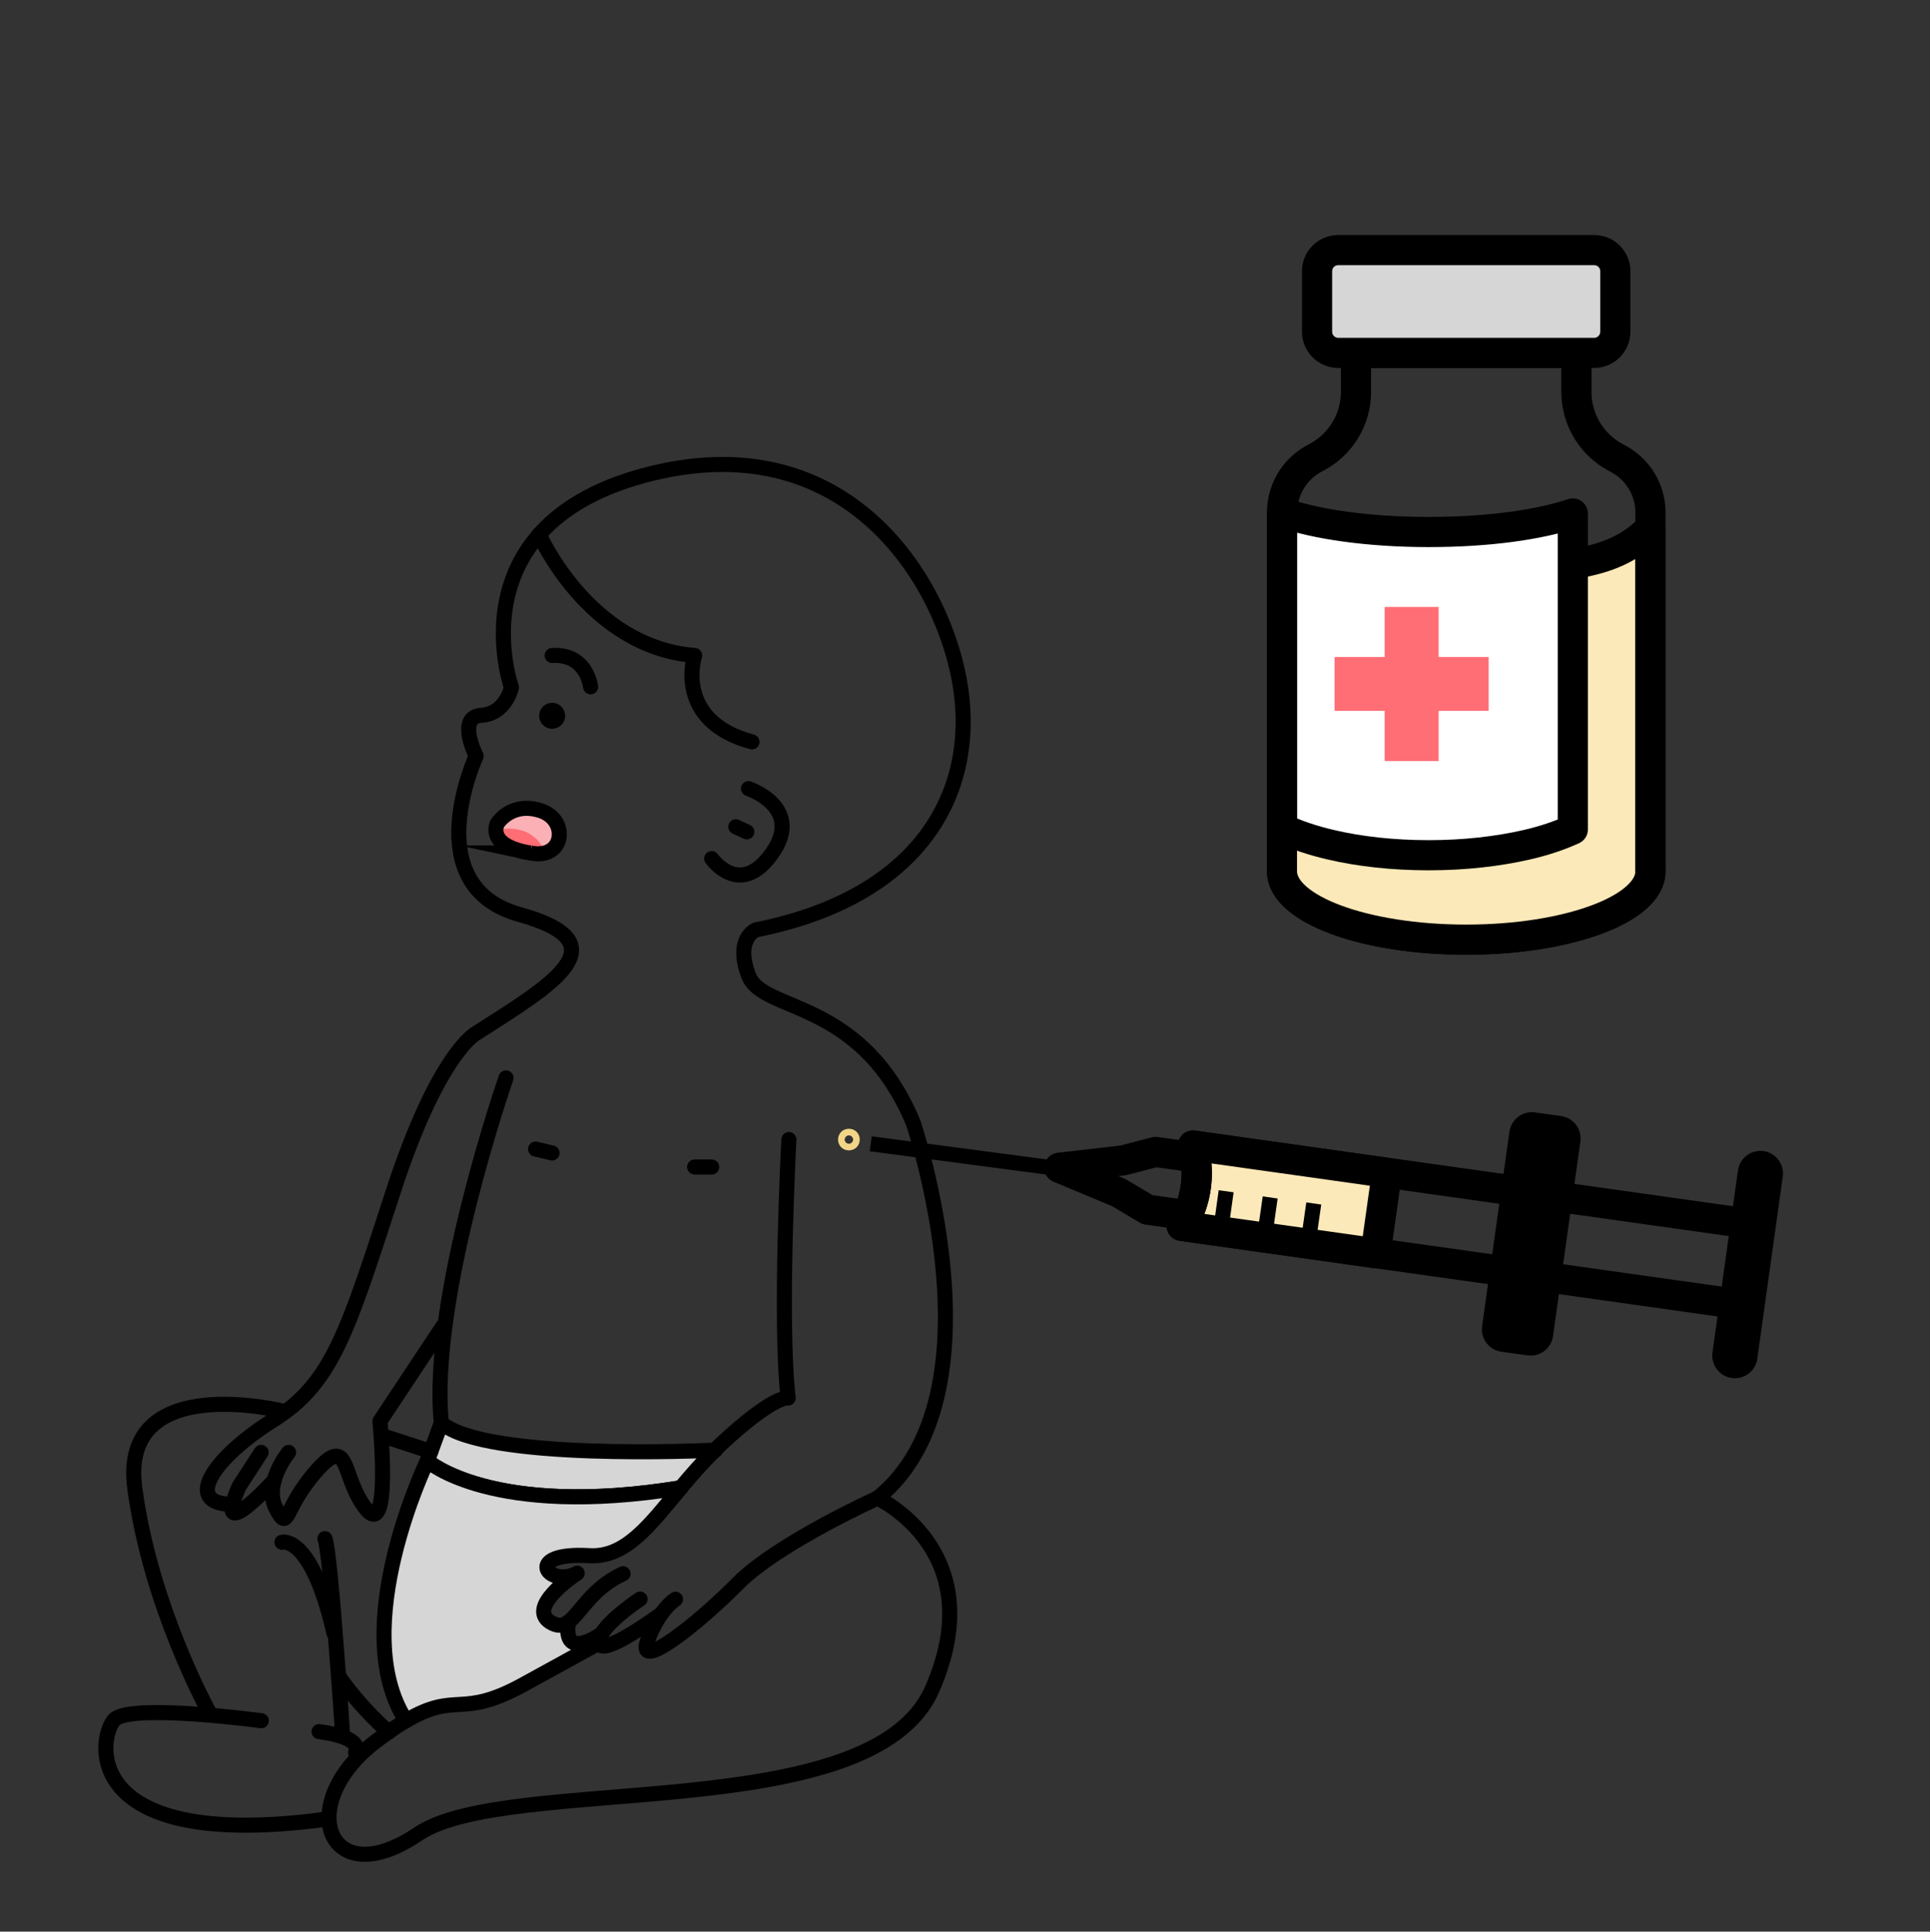 <svg xmlns="http://www.w3.org/2000/svg" id="Calque_1" data-name="Calque 1" viewBox="0 0 128 128.13"><rect x="0" y="0" width="128" height="128.13" fill="#333333" stroke="none"/><defs><style>.cls-1,.cls-3,.cls-5,.cls-7{stroke-linecap:round;stroke-linejoin:round}.cls-1,.cls-10,.cls-3,.cls-5,.cls-7{stroke:#000}.cls-1{fill:#d6d6d6}.cls-10,.cls-3,.cls-7{fill:none}.cls-11{fill:#fab0b4}.cls-12{fill:#ff6d75}.cls-5,.cls-7{stroke-width:2px}.cls-5{fill:#fce9b9}.cls-10{stroke-miterlimit:10}</style></defs><path d="m70.38 77.54-12.63-1.67" class="cls-10"/><path d="m115.38 86.52-37.01-5.21c.14-.23.27-.47.38-.71.56-1.19.75-2.53.54-3.84-.04-.26-.09-.52-.17-.78l37.01 5.21-.75 5.33Z" class="cls-7"/><path d="m91.23 83.13-12.86-1.81c.14-.23.27-.47.38-.71.56-1.19.75-2.53.54-3.84-.04-.26-.09-.52-.17-.78l12.86 1.81-.75 5.33Z" class="cls-5"/><path d="m78.75 80.61-2.65-.37-1.9-1.13-3.95-1.65 4.25-.49 2.14-.56 2.65.37c.21 1.31.02 2.65-.54 3.84Z" class="cls-7"/><path d="m116.75 77.84-1.69 12.08" style="stroke-width:3px;fill:none;stroke:#000;stroke-linecap:round;stroke-linejoin:round"/><path d="M95.04 80.99h13.03v1.75H95.04z" style="stroke-width:3px;stroke:#000;stroke-linecap:round;stroke-linejoin:round" transform="rotate(98.01 101.562 81.855)"/><path d="m87.13 79.83-.38 2.67M84.24 79.43l-.38 2.66M81.32 79.02l-.37 2.66" class="cls-10"/><path d="M14.96 99.76c-2.61-.27-.74-3.11 3.19-5.58 3.93-2.47 4.92-5.92 7.93-15.14 3-9.22 5.5-10.5 5.5-10.5 5.05-3.23 9.75-5.97 2.88-7.88-6.87-1.91-2.88-10.51-2.88-10.51s-1.31-2.59.33-2.7c1.65-.11 2.01-1.85 2.01-1.85s-3.9-10.97 9.33-14.2 19.51 7.51 20.48 14.36c.97 6.85-2.66 13.75-13.6 15.92 0 0-1.42.57-.48 3.04s7.43 1.45 10.91 9.74c0 0 6.13 18.07-2.36 24.91 0 0-6.62 2.99-9.27 5.67-2.65 2.68-6.75 5.92-5.99 3.81.76-2.11 1.86-2.77 1.86-2.77" class="cls-3"/><path d="M37.71 107.58c.79-.59 1.55-2.24 3.61-3.19M38.25 104.37s.02-.02.03-.02M52.32 75.59s-.64 11.99-.05 17.14c0 0-.92-.24-4.52 3.12-.11.1-.22.21-.33.32M42.45 106.07s-1.92 1.27-2.53 2.28h0M39.73 108.98c.17.97 3.89-1.76 4.11-1.91h0M39.91 108.37h0" class="cls-3"/><path d="M26.93 114.14c-.35.19-.74.45-1.16.75-.27.18-.54.39-.85.62-5.46 4.15-3.19 10.2 2.8 6.15 5.98-4.06 30.05-.41 34.09-9.59 4.04-9.18-3.62-12.7-3.62-12.7M45.15 98.68h.01" class="cls-3"/><path d="M28.34 96.9s4.25 3.83 16.81 1.79c.68-.82 1.43-1.68 2.27-2.5-.72.04-15.3.7-18.15-1.81l-.7 1.91-.23.62Z" class="cls-1"/><path d="M47.43 96.18h.03" class="cls-3"/><path d="M26.93 114.14c3.4-2.01 3.57-.07 7.82-2.42l4.97-2.73c-.04-.18.04-.4.18-.62-.18.13-2.6 1.8-2.2-.78-.36.27-.72.31-1.22 0-1.5-.98 1.45-3.01 1.76-3.21-1.93.93-3.57-1.45.83-1.19 2.43.15 4.01-2.02 6.08-4.5-12.56 2.04-16.81-1.79-16.81-1.79s-5.38 11.12-1.41 17.24Z" class="cls-1"/><path d="M33.56 71.5s-5.11 14.66-4.29 22.87" class="cls-3"/><path d="m29.36 87.99-4.16 6.28s.76 7.88-.91 5.83-1.04-5.07-3.28-2.56c-2.24 2.51-1.83 4.17-2.7 2.53s.83-3.73.83-3.73" class="cls-3"/><path d="M18.17 98.21s-4.16 4.57-2.31.38l1.46-2.25M28.57 96.28l-3.18-1.04M25.78 114.89s-1.79-1.5-3.32-3.71M23.58 116.24s.69-.96-2.42-1.38" class="cls-3"/><path d="M18.89 93.63s-11-2.79-9.95 5.09c1.05 7.88 4.94 14.87 4.94 14.87M17.33 114.14s-8.18-1.11-9.65-.15c-1.05.69-3.02 8.99 14.04 6.67M22.72 115.09s-.11-2.01-.54-7.42c-.43-5.41-.63-5.61-.63-5.61" class="cls-3"/><path d="M18.7 102.3s1.94-.55 3.44 6M49.64 52.31s3.7 1.24 1.57 4.28-4.01.36-4.01.36" class="cls-3"/><circle cx="36.62" cy="47.48" r=".86"/><path d="M39.17 45.56s-.24-2.22-2.55-2.08M47.2 77.41h-1.13M36.61 76.48l-1.09-.26M49.53 55.18l-.73-.34" class="cls-3"/><path d="M32.92 54.7s-.01 0 0 .02c.01.65.48 1.35 1.45 1.58.79.2 1.38.05 1.81-.17 0 0 0-.01-.01-.03 0-.02-.02-.05-.04-.09-.04-.07-.09-.17-.17-.3-.03-.04-.06-.08-.09-.13-.06-.08-.13-.17-.22-.27-.17-.17-.39-.35-.67-.48-.07-.03-.14-.07-.22-.09-.05-.03-.11-.04-.17-.05-.44-.13-.99-.16-1.67 0Z" class="cls-12"/><path d="M33.82 53.97zM32.89 55.08c.68-.17 1.23-.14 1.67 0 .06 0 .12.03.17.05.08.02.15.06.22.09.28.14.5.31.67.48.09.09.16.17.22.27.04.04.07.09.09.13.08.12.13.23.17.3.02.04.04.07.04.09 0 .02.01.03.01.03.6-.31.87-.78.87-.78.54-1.61-2.23-1.92-2.23-1.92-1.26-.27-1.93.47-1.91 1.27ZM32.88 55.18h.03-.03Z" class="cls-11"/><path d="M35.19 56.58s-2.77-.31-2.23-1.92c0 0 .28-.47.87-.78.43-.22 1.02-.37 1.81-.17.97.23 1.44.93 1.45 1.58v.02c.03.8-.64 1.54-1.91 1.27Z" class="cls-10"/><path d="M35.76 35.45s3.27 7.47 10.31 8.03c0 0-1.43 4.32 3.8 5.73" class="cls-3"/><circle cx="56.3" cy="75.59" r=".22" style="fill:none;stroke:#f3d587;stroke-linecap:round;stroke-linejoin:round"/><path d="M109.46 57.79c0 2.51-5.47 4.54-12.22 4.54s-12.21-2.03-12.21-4.54v-23.8c0-1.51.84-2.9 2.18-3.6.02-.01.05-.03.07-.04a4.92 4.92 0 0 0 2.65-4.36v-2.57h14.62V26c0 1.83 1.02 3.51 2.64 4.36l.09.05c1.34.7 2.18 2.08 2.18 3.59v23.79Z" class="cls-7"/><path d="M109.46 57.79c0 2.51-5.47 4.54-12.22 4.54s-12.22-2.03-12.22-4.54V34.92c1.82 2.5 5.47 2.84 12.22 2.84s9.89-.35 12.21-2.73v22.76Z" class="cls-5"/><path d="M104.31 34.06v20.96c-.87.4-1.9.75-3.08 1.02-1.88.43-4.09.69-6.47.69s-4.59-.25-6.47-.69c-1.26-.29-2.37-.67-3.26-1.1V33.99c2.23.79 5.75 1.3 9.72 1.3s7.31-.48 9.56-1.23Z" style="fill:#fff;stroke-width:2px;stroke:#000;stroke-linecap:round;stroke-linejoin:round"/><path d="M88.76 16.59h16.97c.78 0 1.4.63 1.4 1.4V22c0 .78-.63 1.41-1.41 1.41H88.76c-.78 0-1.41-.63-1.41-1.41v-4.01c0-.78.63-1.4 1.4-1.4Z" style="stroke-width:2px;fill:#d6d6d6;stroke:#000;stroke-linecap:round;stroke-linejoin:round"/><path d="M91.83 40.26h3.58v10.22h-3.58z" class="cls-12"/><path d="M88.51 47.15v-3.57h10.22v3.57z" class="cls-12"/></svg>